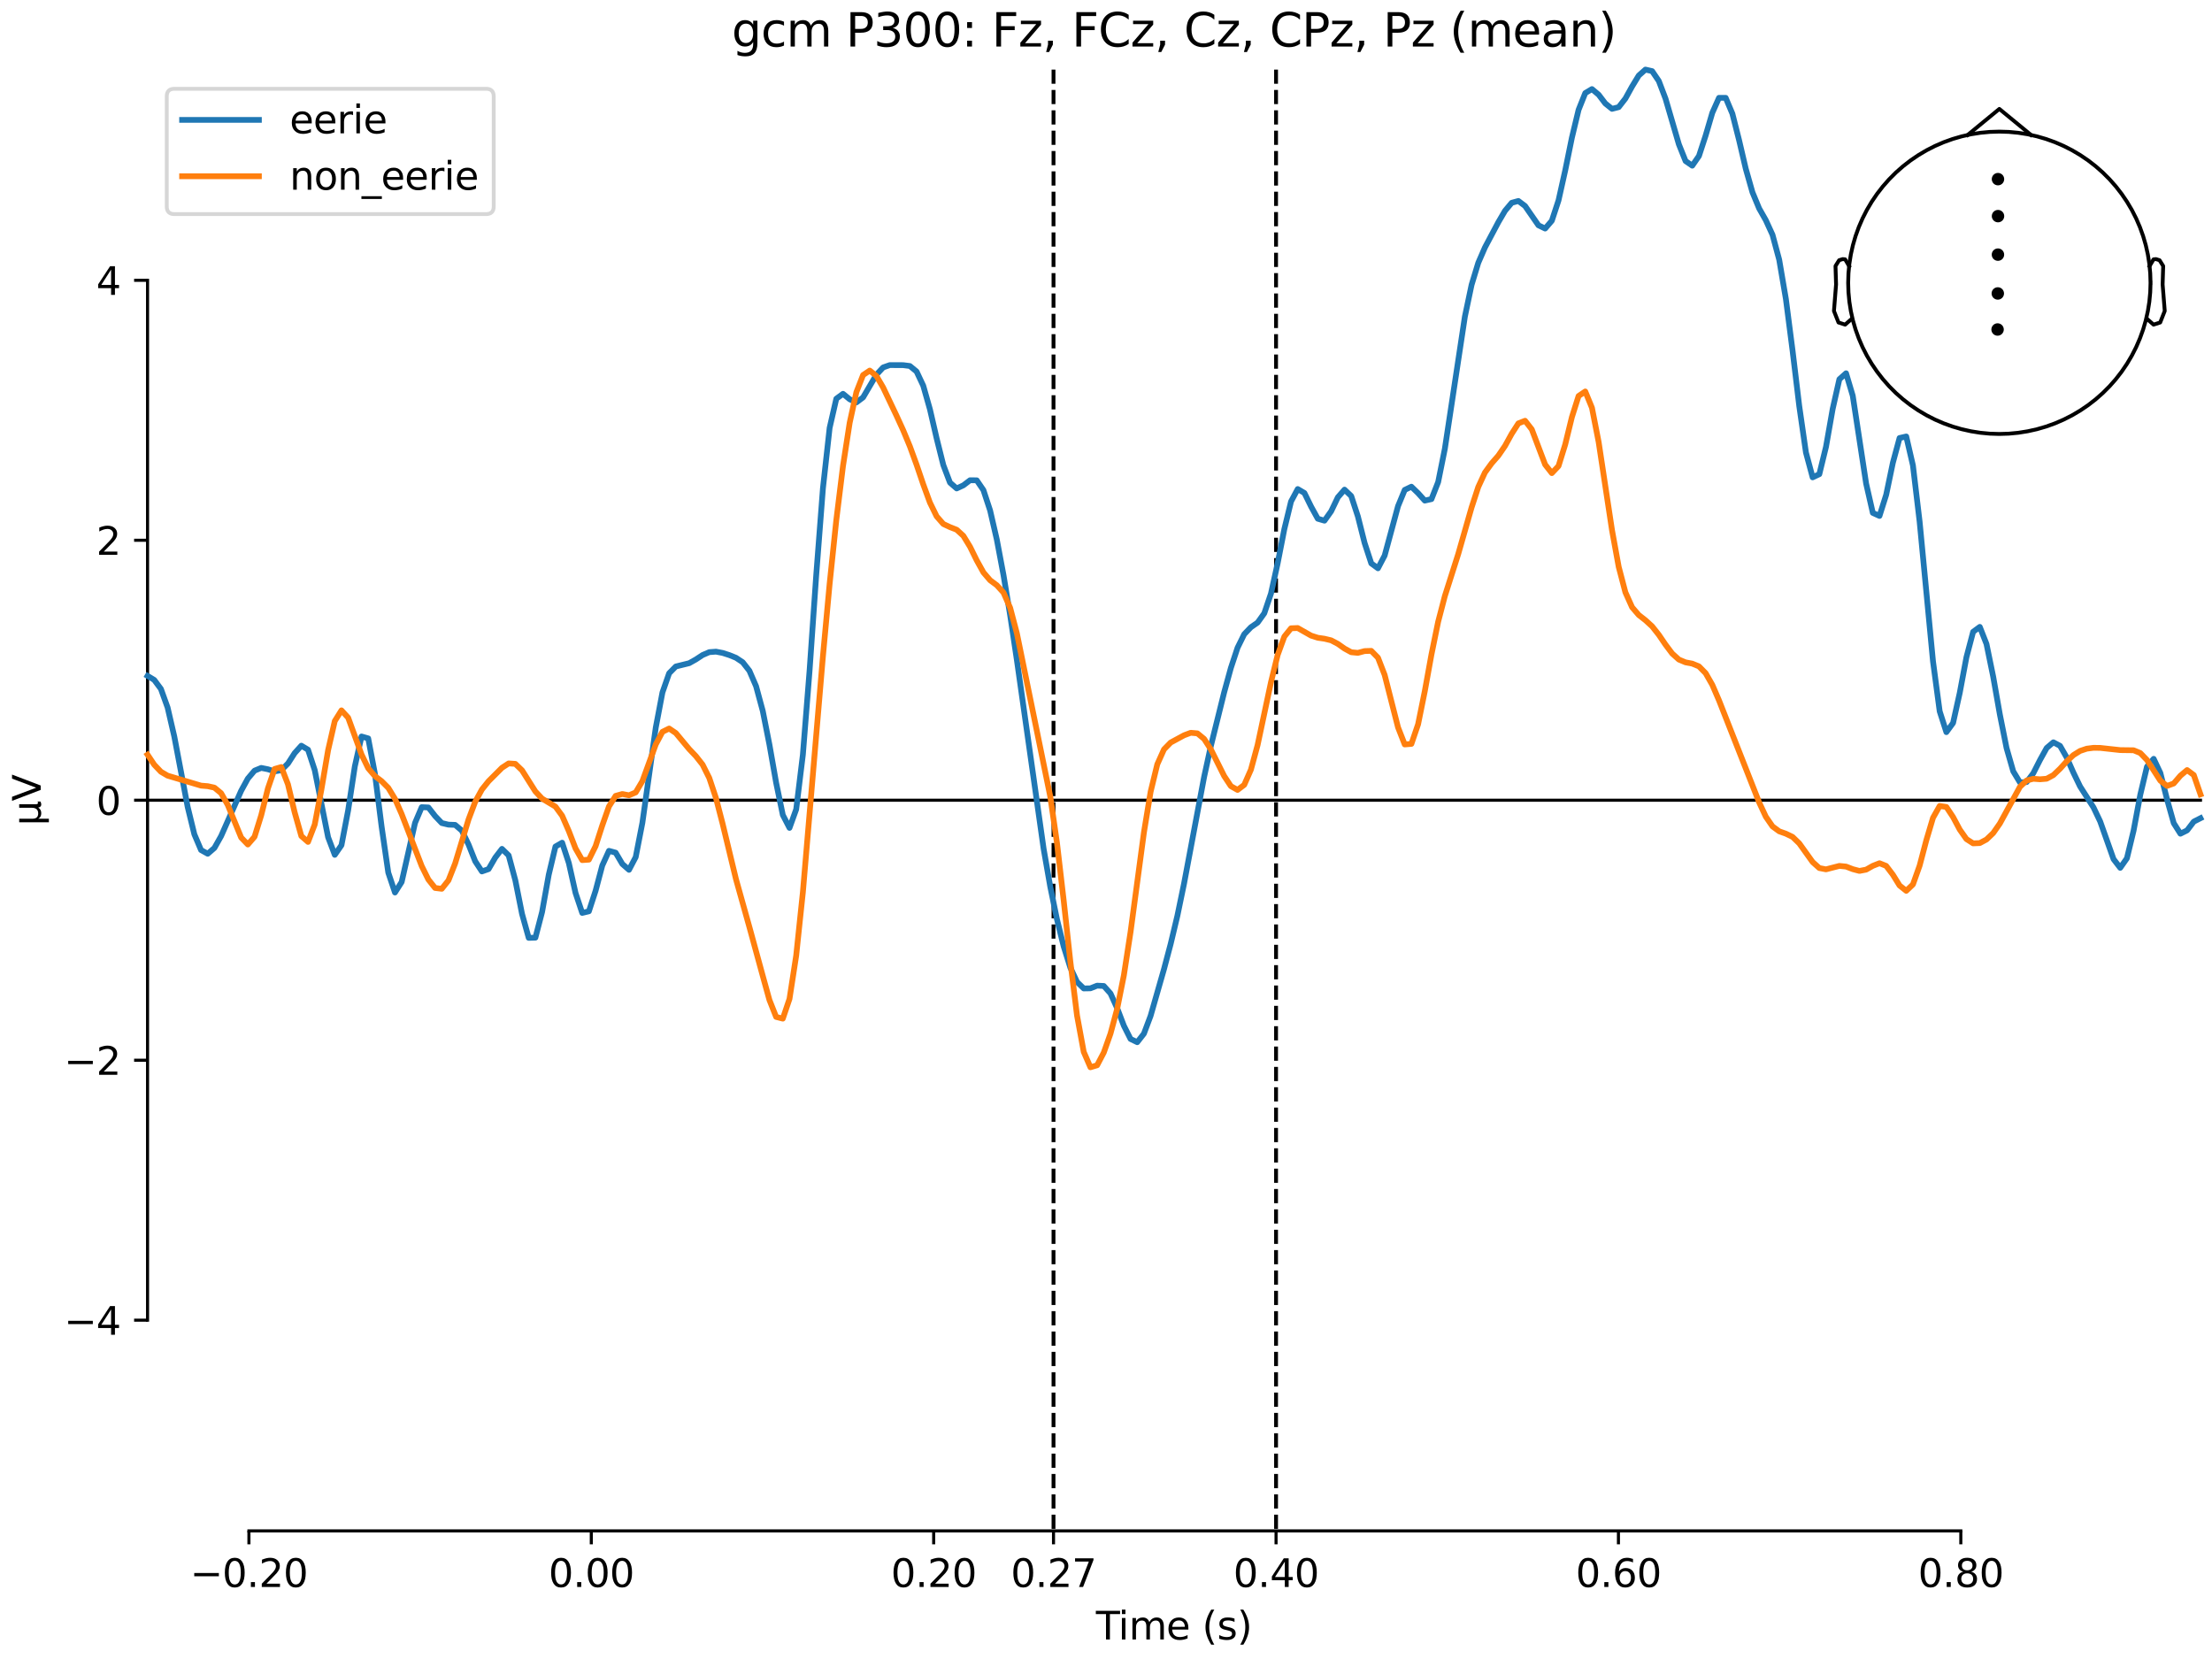 <?xml version="1.0" encoding="utf-8" standalone="no"?>
<!DOCTYPE svg PUBLIC "-//W3C//DTD SVG 1.1//EN"
  "http://www.w3.org/Graphics/SVG/1.1/DTD/svg11.dtd">
<svg xmlns:xlink="http://www.w3.org/1999/xlink" width="576pt" height="432pt" viewBox="0 0 576 432" xmlns="http://www.w3.org/2000/svg" version="1.1">
 <defs>
  <style type="text/css">*{stroke-linejoin: round; stroke-linecap: butt}</style>
 </defs>
 <g id="figure_1">
  <g id="patch_1">
   <path d="M 0 432 
L 576 432 
L 576 0 
L 0 0 
z
" style="fill: #ffffff"/>
  </g>
  <g id="axes_1">
   <g id="patch_2">
    <path d="M 38.421 398.644 
L 573 398.644 
L 573 18.118 
L 38.421 18.118 
L 38.421 398.644 
z
" style="fill: none; opacity: 0"/>
   </g>
   <g id="patch_3">
    <path d="M 38.421 343.775 
L 38.421 72.987 
" style="fill: none; stroke: #000000; stroke-width: 0.8; stroke-linejoin: miter; stroke-linecap: square"/>
   </g>
   <g id="LineCollection_1">
    <path d="M 274.332 18.118 
L 274.332 398.644 
" clip-path="url(#pa435f6363a)" style="fill: none; stroke-dasharray: 3.7,1.6; stroke-dashoffset: 0; stroke: #000000"/>
    <path d="M 332.282 18.118 
L 332.282 398.644 
" clip-path="url(#pa435f6363a)" style="fill: none; stroke-dasharray: 3.7,1.6; stroke-dashoffset: 0; stroke: #000000"/>
   </g>
   <g id="matplotlib.axis_1">
    <g id="xtick_1">
     <g id="line2d_1">
      <defs>
       <path id="m9acc88ffe8" d="M 0 0 
L 0 3.5 
" style="stroke: #000000; stroke-width: 0.8"/>
      </defs>
      <g>
       <use xlink:href="#m9acc88ffe8" x="64.819" y="398.644" style="stroke: #000000; stroke-width: 0.8"/>
      </g>
     </g>
     <g id="text_1">
      <!-- −0.20 -->
      <g transform="translate(49.496 413.242) scale(0.1 -0.1)">
       <defs>
        <path id="DejaVuSans-2212" d="M 678 2272 
L 4684 2272 
L 4684 1741 
L 678 1741 
L 678 2272 
z
" transform="scale(0.016)"/>
        <path id="DejaVuSans-30" d="M 2034 4250 
Q 1547 4250 1301 3770 
Q 1056 3291 1056 2328 
Q 1056 1369 1301 889 
Q 1547 409 2034 409 
Q 2525 409 2770 889 
Q 3016 1369 3016 2328 
Q 3016 3291 2770 3770 
Q 2525 4250 2034 4250 
z
M 2034 4750 
Q 2819 4750 3233 4129 
Q 3647 3509 3647 2328 
Q 3647 1150 3233 529 
Q 2819 -91 2034 -91 
Q 1250 -91 836 529 
Q 422 1150 422 2328 
Q 422 3509 836 4129 
Q 1250 4750 2034 4750 
z
" transform="scale(0.016)"/>
        <path id="DejaVuSans-2e" d="M 684 794 
L 1344 794 
L 1344 0 
L 684 0 
L 684 794 
z
" transform="scale(0.016)"/>
        <path id="DejaVuSans-32" d="M 1228 531 
L 3431 531 
L 3431 0 
L 469 0 
L 469 531 
Q 828 903 1448 1529 
Q 2069 2156 2228 2338 
Q 2531 2678 2651 2914 
Q 2772 3150 2772 3378 
Q 2772 3750 2511 3984 
Q 2250 4219 1831 4219 
Q 1534 4219 1204 4116 
Q 875 4013 500 3803 
L 500 4441 
Q 881 4594 1212 4672 
Q 1544 4750 1819 4750 
Q 2544 4750 2975 4387 
Q 3406 4025 3406 3419 
Q 3406 3131 3298 2873 
Q 3191 2616 2906 2266 
Q 2828 2175 2409 1742 
Q 1991 1309 1228 531 
z
" transform="scale(0.016)"/>
       </defs>
       <use xlink:href="#DejaVuSans-2212"/>
       <use xlink:href="#DejaVuSans-30" transform="translate(83.789 0)"/>
       <use xlink:href="#DejaVuSans-2e" transform="translate(147.412 0)"/>
       <use xlink:href="#DejaVuSans-32" transform="translate(179.199 0)"/>
       <use xlink:href="#DejaVuSans-30" transform="translate(242.822 0)"/>
      </g>
     </g>
    </g>
    <g id="xtick_2">
     <g id="line2d_2">
      <g>
       <use xlink:href="#m9acc88ffe8" x="153.973" y="398.644" style="stroke: #000000; stroke-width: 0.8"/>
      </g>
     </g>
     <g id="text_2">
      <!-- 0.00 -->
      <g transform="translate(142.84 413.242) scale(0.1 -0.1)">
       <use xlink:href="#DejaVuSans-30"/>
       <use xlink:href="#DejaVuSans-2e" transform="translate(63.623 0)"/>
       <use xlink:href="#DejaVuSans-30" transform="translate(95.41 0)"/>
       <use xlink:href="#DejaVuSans-30" transform="translate(159.033 0)"/>
      </g>
     </g>
    </g>
    <g id="xtick_3">
     <g id="line2d_3">
      <g>
       <use xlink:href="#m9acc88ffe8" x="243.128" y="398.644" style="stroke: #000000; stroke-width: 0.8"/>
      </g>
     </g>
     <g id="text_3">
      <!-- 0.20 -->
      <g transform="translate(231.995 413.242) scale(0.1 -0.1)">
       <use xlink:href="#DejaVuSans-30"/>
       <use xlink:href="#DejaVuSans-2e" transform="translate(63.623 0)"/>
       <use xlink:href="#DejaVuSans-32" transform="translate(95.41 0)"/>
       <use xlink:href="#DejaVuSans-30" transform="translate(159.033 0)"/>
      </g>
     </g>
    </g>
    <g id="xtick_4">
     <g id="line2d_4">
      <g>
       <use xlink:href="#m9acc88ffe8" x="274.332" y="398.644" style="stroke: #000000; stroke-width: 0.8"/>
      </g>
     </g>
     <g id="text_4">
      <!-- 0.27 -->
      <g transform="translate(263.199 413.242) scale(0.1 -0.1)">
       <defs>
        <path id="DejaVuSans-37" d="M 525 4666 
L 3525 4666 
L 3525 4397 
L 1831 0 
L 1172 0 
L 2766 4134 
L 525 4134 
L 525 4666 
z
" transform="scale(0.016)"/>
       </defs>
       <use xlink:href="#DejaVuSans-30"/>
       <use xlink:href="#DejaVuSans-2e" transform="translate(63.623 0)"/>
       <use xlink:href="#DejaVuSans-32" transform="translate(95.41 0)"/>
       <use xlink:href="#DejaVuSans-37" transform="translate(159.033 0)"/>
      </g>
     </g>
    </g>
    <g id="xtick_5">
     <g id="line2d_5">
      <g>
       <use xlink:href="#m9acc88ffe8" x="332.282" y="398.644" style="stroke: #000000; stroke-width: 0.8"/>
      </g>
     </g>
     <g id="text_5">
      <!-- 0.40 -->
      <g transform="translate(321.15 413.242) scale(0.1 -0.1)">
       <defs>
        <path id="DejaVuSans-34" d="M 2419 4116 
L 825 1625 
L 2419 1625 
L 2419 4116 
z
M 2253 4666 
L 3047 4666 
L 3047 1625 
L 3713 1625 
L 3713 1100 
L 3047 1100 
L 3047 0 
L 2419 0 
L 2419 1100 
L 313 1100 
L 313 1709 
L 2253 4666 
z
" transform="scale(0.016)"/>
       </defs>
       <use xlink:href="#DejaVuSans-30"/>
       <use xlink:href="#DejaVuSans-2e" transform="translate(63.623 0)"/>
       <use xlink:href="#DejaVuSans-34" transform="translate(95.41 0)"/>
       <use xlink:href="#DejaVuSans-30" transform="translate(159.033 0)"/>
      </g>
     </g>
    </g>
    <g id="xtick_6">
     <g id="line2d_6">
      <g>
       <use xlink:href="#m9acc88ffe8" x="421.437" y="398.644" style="stroke: #000000; stroke-width: 0.8"/>
      </g>
     </g>
     <g id="text_6">
      <!-- 0.60 -->
      <g transform="translate(410.304 413.242) scale(0.1 -0.1)">
       <defs>
        <path id="DejaVuSans-36" d="M 2113 2584 
Q 1688 2584 1439 2293 
Q 1191 2003 1191 1497 
Q 1191 994 1439 701 
Q 1688 409 2113 409 
Q 2538 409 2786 701 
Q 3034 994 3034 1497 
Q 3034 2003 2786 2293 
Q 2538 2584 2113 2584 
z
M 3366 4563 
L 3366 3988 
Q 3128 4100 2886 4159 
Q 2644 4219 2406 4219 
Q 1781 4219 1451 3797 
Q 1122 3375 1075 2522 
Q 1259 2794 1537 2939 
Q 1816 3084 2150 3084 
Q 2853 3084 3261 2657 
Q 3669 2231 3669 1497 
Q 3669 778 3244 343 
Q 2819 -91 2113 -91 
Q 1303 -91 875 529 
Q 447 1150 447 2328 
Q 447 3434 972 4092 
Q 1497 4750 2381 4750 
Q 2619 4750 2861 4703 
Q 3103 4656 3366 4563 
z
" transform="scale(0.016)"/>
       </defs>
       <use xlink:href="#DejaVuSans-30"/>
       <use xlink:href="#DejaVuSans-2e" transform="translate(63.623 0)"/>
       <use xlink:href="#DejaVuSans-36" transform="translate(95.41 0)"/>
       <use xlink:href="#DejaVuSans-30" transform="translate(159.033 0)"/>
      </g>
     </g>
    </g>
    <g id="xtick_7">
     <g id="line2d_7">
      <g>
       <use xlink:href="#m9acc88ffe8" x="510.592" y="398.644" style="stroke: #000000; stroke-width: 0.8"/>
      </g>
     </g>
     <g id="text_7">
      <!-- 0.80 -->
      <g transform="translate(499.459 413.242) scale(0.1 -0.1)">
       <defs>
        <path id="DejaVuSans-38" d="M 2034 2216 
Q 1584 2216 1326 1975 
Q 1069 1734 1069 1313 
Q 1069 891 1326 650 
Q 1584 409 2034 409 
Q 2484 409 2743 651 
Q 3003 894 3003 1313 
Q 3003 1734 2745 1975 
Q 2488 2216 2034 2216 
z
M 1403 2484 
Q 997 2584 770 2862 
Q 544 3141 544 3541 
Q 544 4100 942 4425 
Q 1341 4750 2034 4750 
Q 2731 4750 3128 4425 
Q 3525 4100 3525 3541 
Q 3525 3141 3298 2862 
Q 3072 2584 2669 2484 
Q 3125 2378 3379 2068 
Q 3634 1759 3634 1313 
Q 3634 634 3220 271 
Q 2806 -91 2034 -91 
Q 1263 -91 848 271 
Q 434 634 434 1313 
Q 434 1759 690 2068 
Q 947 2378 1403 2484 
z
M 1172 3481 
Q 1172 3119 1398 2916 
Q 1625 2713 2034 2713 
Q 2441 2713 2670 2916 
Q 2900 3119 2900 3481 
Q 2900 3844 2670 4047 
Q 2441 4250 2034 4250 
Q 1625 4250 1398 4047 
Q 1172 3844 1172 3481 
z
" transform="scale(0.016)"/>
       </defs>
       <use xlink:href="#DejaVuSans-30"/>
       <use xlink:href="#DejaVuSans-2e" transform="translate(63.623 0)"/>
       <use xlink:href="#DejaVuSans-38" transform="translate(95.41 0)"/>
       <use xlink:href="#DejaVuSans-30" transform="translate(159.033 0)"/>
      </g>
     </g>
    </g>
    <g id="text_8">
     <!-- Time (s) -->
     <g transform="translate(285.381 426.92) scale(0.1 -0.1)">
      <defs>
       <path id="DejaVuSans-54" d="M -19 4666 
L 3928 4666 
L 3928 4134 
L 2272 4134 
L 2272 0 
L 1638 0 
L 1638 4134 
L -19 4134 
L -19 4666 
z
" transform="scale(0.016)"/>
       <path id="DejaVuSans-69" d="M 603 3500 
L 1178 3500 
L 1178 0 
L 603 0 
L 603 3500 
z
M 603 4863 
L 1178 4863 
L 1178 4134 
L 603 4134 
L 603 4863 
z
" transform="scale(0.016)"/>
       <path id="DejaVuSans-6d" d="M 3328 2828 
Q 3544 3216 3844 3400 
Q 4144 3584 4550 3584 
Q 5097 3584 5394 3201 
Q 5691 2819 5691 2113 
L 5691 0 
L 5113 0 
L 5113 2094 
Q 5113 2597 4934 2840 
Q 4756 3084 4391 3084 
Q 3944 3084 3684 2787 
Q 3425 2491 3425 1978 
L 3425 0 
L 2847 0 
L 2847 2094 
Q 2847 2600 2669 2842 
Q 2491 3084 2119 3084 
Q 1678 3084 1418 2786 
Q 1159 2488 1159 1978 
L 1159 0 
L 581 0 
L 581 3500 
L 1159 3500 
L 1159 2956 
Q 1356 3278 1631 3431 
Q 1906 3584 2284 3584 
Q 2666 3584 2933 3390 
Q 3200 3197 3328 2828 
z
" transform="scale(0.016)"/>
       <path id="DejaVuSans-65" d="M 3597 1894 
L 3597 1613 
L 953 1613 
Q 991 1019 1311 708 
Q 1631 397 2203 397 
Q 2534 397 2845 478 
Q 3156 559 3463 722 
L 3463 178 
Q 3153 47 2828 -22 
Q 2503 -91 2169 -91 
Q 1331 -91 842 396 
Q 353 884 353 1716 
Q 353 2575 817 3079 
Q 1281 3584 2069 3584 
Q 2775 3584 3186 3129 
Q 3597 2675 3597 1894 
z
M 3022 2063 
Q 3016 2534 2758 2815 
Q 2500 3097 2075 3097 
Q 1594 3097 1305 2825 
Q 1016 2553 972 2059 
L 3022 2063 
z
" transform="scale(0.016)"/>
       <path id="DejaVuSans-20" transform="scale(0.016)"/>
       <path id="DejaVuSans-28" d="M 1984 4856 
Q 1566 4138 1362 3434 
Q 1159 2731 1159 2009 
Q 1159 1288 1364 580 
Q 1569 -128 1984 -844 
L 1484 -844 
Q 1016 -109 783 600 
Q 550 1309 550 2009 
Q 550 2706 781 3412 
Q 1013 4119 1484 4856 
L 1984 4856 
z
" transform="scale(0.016)"/>
       <path id="DejaVuSans-73" d="M 2834 3397 
L 2834 2853 
Q 2591 2978 2328 3040 
Q 2066 3103 1784 3103 
Q 1356 3103 1142 2972 
Q 928 2841 928 2578 
Q 928 2378 1081 2264 
Q 1234 2150 1697 2047 
L 1894 2003 
Q 2506 1872 2764 1633 
Q 3022 1394 3022 966 
Q 3022 478 2636 193 
Q 2250 -91 1575 -91 
Q 1294 -91 989 -36 
Q 684 19 347 128 
L 347 722 
Q 666 556 975 473 
Q 1284 391 1588 391 
Q 1994 391 2212 530 
Q 2431 669 2431 922 
Q 2431 1156 2273 1281 
Q 2116 1406 1581 1522 
L 1381 1569 
Q 847 1681 609 1914 
Q 372 2147 372 2553 
Q 372 3047 722 3315 
Q 1072 3584 1716 3584 
Q 2034 3584 2315 3537 
Q 2597 3491 2834 3397 
z
" transform="scale(0.016)"/>
       <path id="DejaVuSans-29" d="M 513 4856 
L 1013 4856 
Q 1481 4119 1714 3412 
Q 1947 2706 1947 2009 
Q 1947 1309 1714 600 
Q 1481 -109 1013 -844 
L 513 -844 
Q 928 -128 1133 580 
Q 1338 1288 1338 2009 
Q 1338 2731 1133 3434 
Q 928 4138 513 4856 
z
" transform="scale(0.016)"/>
      </defs>
      <use xlink:href="#DejaVuSans-54"/>
      <use xlink:href="#DejaVuSans-69" transform="translate(57.959 0)"/>
      <use xlink:href="#DejaVuSans-6d" transform="translate(85.742 0)"/>
      <use xlink:href="#DejaVuSans-65" transform="translate(183.154 0)"/>
      <use xlink:href="#DejaVuSans-20" transform="translate(244.678 0)"/>
      <use xlink:href="#DejaVuSans-28" transform="translate(276.465 0)"/>
      <use xlink:href="#DejaVuSans-73" transform="translate(315.479 0)"/>
      <use xlink:href="#DejaVuSans-29" transform="translate(367.578 0)"/>
     </g>
    </g>
   </g>
   <g id="matplotlib.axis_2">
    <g id="ytick_1">
     <g id="line2d_8">
      <defs>
       <path id="md88b184107" d="M 0 0 
L -3.5 0 
" style="stroke: #000000; stroke-width: 0.8"/>
      </defs>
      <g>
       <use xlink:href="#md88b184107" x="38.421" y="343.775" style="stroke: #000000; stroke-width: 0.8"/>
      </g>
     </g>
     <g id="text_9">
      <!-- −4 -->
      <g transform="translate(16.678 347.574) scale(0.1 -0.1)">
       <use xlink:href="#DejaVuSans-2212"/>
       <use xlink:href="#DejaVuSans-34" transform="translate(83.789 0)"/>
      </g>
     </g>
    </g>
    <g id="ytick_2">
     <g id="line2d_9">
      <g>
       <use xlink:href="#md88b184107" x="38.421" y="276.078" style="stroke: #000000; stroke-width: 0.8"/>
      </g>
     </g>
     <g id="text_10">
      <!-- −2 -->
      <g transform="translate(16.678 279.877) scale(0.1 -0.1)">
       <use xlink:href="#DejaVuSans-2212"/>
       <use xlink:href="#DejaVuSans-32" transform="translate(83.789 0)"/>
      </g>
     </g>
    </g>
    <g id="ytick_3">
     <g id="line2d_10">
      <g>
       <use xlink:href="#md88b184107" x="38.421" y="208.381" style="stroke: #000000; stroke-width: 0.8"/>
      </g>
     </g>
     <g id="text_11">
      <!-- 0 -->
      <g transform="translate(25.058 212.18) scale(0.1 -0.1)">
       <use xlink:href="#DejaVuSans-30"/>
      </g>
     </g>
    </g>
    <g id="ytick_4">
     <g id="line2d_11">
      <g>
       <use xlink:href="#md88b184107" x="38.421" y="140.684" style="stroke: #000000; stroke-width: 0.8"/>
      </g>
     </g>
     <g id="text_12">
      <!-- 2 -->
      <g transform="translate(25.058 144.483) scale(0.1 -0.1)">
       <use xlink:href="#DejaVuSans-32"/>
      </g>
     </g>
    </g>
    <g id="ytick_5">
     <g id="line2d_12">
      <g>
       <use xlink:href="#md88b184107" x="38.421" y="72.987" style="stroke: #000000; stroke-width: 0.8"/>
      </g>
     </g>
     <g id="text_13">
      <!-- 4 -->
      <g transform="translate(25.058 76.787) scale(0.1 -0.1)">
       <use xlink:href="#DejaVuSans-34"/>
      </g>
     </g>
    </g>
    <g id="text_14">
     <!-- µV -->
     <g transform="translate(10.599 214.982) rotate(-90) scale(0.1 -0.1)">
      <defs>
       <path id="DejaVuSans-b5" d="M 544 -1331 
L 544 3500 
L 1119 3500 
L 1119 1325 
Q 1119 872 1334 640 
Q 1550 409 1972 409 
Q 2434 409 2667 671 
Q 2900 934 2900 1459 
L 2900 3500 
L 3475 3500 
L 3475 806 
Q 3475 619 3529 530 
Q 3584 441 3700 441 
Q 3728 441 3778 458 
Q 3828 475 3916 513 
L 3916 50 
Q 3788 -22 3673 -56 
Q 3559 -91 3450 -91 
Q 3234 -91 3106 31 
Q 2978 153 2931 403 
Q 2775 156 2548 32 
Q 2322 -91 2016 -91 
Q 1697 -91 1473 31 
Q 1250 153 1119 397 
L 1119 -1331 
L 544 -1331 
z
" transform="scale(0.016)"/>
       <path id="DejaVuSans-56" d="M 1831 0 
L 50 4666 
L 709 4666 
L 2188 738 
L 3669 4666 
L 4325 4666 
L 2547 0 
L 1831 0 
z
" transform="scale(0.016)"/>
      </defs>
      <use xlink:href="#DejaVuSans-b5"/>
      <use xlink:href="#DejaVuSans-56" transform="translate(63.623 0)"/>
     </g>
    </g>
   </g>
   <g id="patch_4">
    <path d="M 64.819 398.644 
L 510.592 398.644 
" style="fill: none; stroke: #000000; stroke-width: 0.8; stroke-linejoin: miter; stroke-linecap: square"/>
   </g>
   <g id="patch_5">
    <path d="M 38.421 208.381 
L 573 208.381 
" style="fill: none; stroke: #000000; stroke-width: 0.8; stroke-linejoin: miter; stroke-linecap: square"/>
   </g>
   <g id="text_15">
    <!-- gcm P300: Fz, FCz, Cz, CPz, Pz (mean) -->
    <g transform="translate(190.541 12.118) scale(0.12 -0.12)">
     <defs>
      <path id="DejaVuSans-67" d="M 2906 1791 
Q 2906 2416 2648 2759 
Q 2391 3103 1925 3103 
Q 1463 3103 1205 2759 
Q 947 2416 947 1791 
Q 947 1169 1205 825 
Q 1463 481 1925 481 
Q 2391 481 2648 825 
Q 2906 1169 2906 1791 
z
M 3481 434 
Q 3481 -459 3084 -895 
Q 2688 -1331 1869 -1331 
Q 1566 -1331 1297 -1286 
Q 1028 -1241 775 -1147 
L 775 -588 
Q 1028 -725 1275 -790 
Q 1522 -856 1778 -856 
Q 2344 -856 2625 -561 
Q 2906 -266 2906 331 
L 2906 616 
Q 2728 306 2450 153 
Q 2172 0 1784 0 
Q 1141 0 747 490 
Q 353 981 353 1791 
Q 353 2603 747 3093 
Q 1141 3584 1784 3584 
Q 2172 3584 2450 3431 
Q 2728 3278 2906 2969 
L 2906 3500 
L 3481 3500 
L 3481 434 
z
" transform="scale(0.016)"/>
      <path id="DejaVuSans-63" d="M 3122 3366 
L 3122 2828 
Q 2878 2963 2633 3030 
Q 2388 3097 2138 3097 
Q 1578 3097 1268 2742 
Q 959 2388 959 1747 
Q 959 1106 1268 751 
Q 1578 397 2138 397 
Q 2388 397 2633 464 
Q 2878 531 3122 666 
L 3122 134 
Q 2881 22 2623 -34 
Q 2366 -91 2075 -91 
Q 1284 -91 818 406 
Q 353 903 353 1747 
Q 353 2603 823 3093 
Q 1294 3584 2113 3584 
Q 2378 3584 2631 3529 
Q 2884 3475 3122 3366 
z
" transform="scale(0.016)"/>
      <path id="DejaVuSans-50" d="M 1259 4147 
L 1259 2394 
L 2053 2394 
Q 2494 2394 2734 2622 
Q 2975 2850 2975 3272 
Q 2975 3691 2734 3919 
Q 2494 4147 2053 4147 
L 1259 4147 
z
M 628 4666 
L 2053 4666 
Q 2838 4666 3239 4311 
Q 3641 3956 3641 3272 
Q 3641 2581 3239 2228 
Q 2838 1875 2053 1875 
L 1259 1875 
L 1259 0 
L 628 0 
L 628 4666 
z
" transform="scale(0.016)"/>
      <path id="DejaVuSans-33" d="M 2597 2516 
Q 3050 2419 3304 2112 
Q 3559 1806 3559 1356 
Q 3559 666 3084 287 
Q 2609 -91 1734 -91 
Q 1441 -91 1130 -33 
Q 819 25 488 141 
L 488 750 
Q 750 597 1062 519 
Q 1375 441 1716 441 
Q 2309 441 2620 675 
Q 2931 909 2931 1356 
Q 2931 1769 2642 2001 
Q 2353 2234 1838 2234 
L 1294 2234 
L 1294 2753 
L 1863 2753 
Q 2328 2753 2575 2939 
Q 2822 3125 2822 3475 
Q 2822 3834 2567 4026 
Q 2313 4219 1838 4219 
Q 1578 4219 1281 4162 
Q 984 4106 628 3988 
L 628 4550 
Q 988 4650 1302 4700 
Q 1616 4750 1894 4750 
Q 2613 4750 3031 4423 
Q 3450 4097 3450 3541 
Q 3450 3153 3228 2886 
Q 3006 2619 2597 2516 
z
" transform="scale(0.016)"/>
      <path id="DejaVuSans-3a" d="M 750 794 
L 1409 794 
L 1409 0 
L 750 0 
L 750 794 
z
M 750 3309 
L 1409 3309 
L 1409 2516 
L 750 2516 
L 750 3309 
z
" transform="scale(0.016)"/>
      <path id="DejaVuSans-46" d="M 628 4666 
L 3309 4666 
L 3309 4134 
L 1259 4134 
L 1259 2759 
L 3109 2759 
L 3109 2228 
L 1259 2228 
L 1259 0 
L 628 0 
L 628 4666 
z
" transform="scale(0.016)"/>
      <path id="DejaVuSans-7a" d="M 353 3500 
L 3084 3500 
L 3084 2975 
L 922 459 
L 3084 459 
L 3084 0 
L 275 0 
L 275 525 
L 2438 3041 
L 353 3041 
L 353 3500 
z
" transform="scale(0.016)"/>
      <path id="DejaVuSans-2c" d="M 750 794 
L 1409 794 
L 1409 256 
L 897 -744 
L 494 -744 
L 750 256 
L 750 794 
z
" transform="scale(0.016)"/>
      <path id="DejaVuSans-43" d="M 4122 4306 
L 4122 3641 
Q 3803 3938 3442 4084 
Q 3081 4231 2675 4231 
Q 1875 4231 1450 3742 
Q 1025 3253 1025 2328 
Q 1025 1406 1450 917 
Q 1875 428 2675 428 
Q 3081 428 3442 575 
Q 3803 722 4122 1019 
L 4122 359 
Q 3791 134 3420 21 
Q 3050 -91 2638 -91 
Q 1578 -91 968 557 
Q 359 1206 359 2328 
Q 359 3453 968 4101 
Q 1578 4750 2638 4750 
Q 3056 4750 3426 4639 
Q 3797 4528 4122 4306 
z
" transform="scale(0.016)"/>
      <path id="DejaVuSans-61" d="M 2194 1759 
Q 1497 1759 1228 1600 
Q 959 1441 959 1056 
Q 959 750 1161 570 
Q 1363 391 1709 391 
Q 2188 391 2477 730 
Q 2766 1069 2766 1631 
L 2766 1759 
L 2194 1759 
z
M 3341 1997 
L 3341 0 
L 2766 0 
L 2766 531 
Q 2569 213 2275 61 
Q 1981 -91 1556 -91 
Q 1019 -91 701 211 
Q 384 513 384 1019 
Q 384 1609 779 1909 
Q 1175 2209 1959 2209 
L 2766 2209 
L 2766 2266 
Q 2766 2663 2505 2880 
Q 2244 3097 1772 3097 
Q 1472 3097 1187 3025 
Q 903 2953 641 2809 
L 641 3341 
Q 956 3463 1253 3523 
Q 1550 3584 1831 3584 
Q 2591 3584 2966 3190 
Q 3341 2797 3341 1997 
z
" transform="scale(0.016)"/>
      <path id="DejaVuSans-6e" d="M 3513 2113 
L 3513 0 
L 2938 0 
L 2938 2094 
Q 2938 2591 2744 2837 
Q 2550 3084 2163 3084 
Q 1697 3084 1428 2787 
Q 1159 2491 1159 1978 
L 1159 0 
L 581 0 
L 581 3500 
L 1159 3500 
L 1159 2956 
Q 1366 3272 1645 3428 
Q 1925 3584 2291 3584 
Q 2894 3584 3203 3211 
Q 3513 2838 3513 2113 
z
" transform="scale(0.016)"/>
     </defs>
     <use xlink:href="#DejaVuSans-67"/>
     <use xlink:href="#DejaVuSans-63" transform="translate(63.477 0)"/>
     <use xlink:href="#DejaVuSans-6d" transform="translate(118.457 0)"/>
     <use xlink:href="#DejaVuSans-20" transform="translate(215.869 0)"/>
     <use xlink:href="#DejaVuSans-50" transform="translate(247.656 0)"/>
     <use xlink:href="#DejaVuSans-33" transform="translate(307.959 0)"/>
     <use xlink:href="#DejaVuSans-30" transform="translate(371.582 0)"/>
     <use xlink:href="#DejaVuSans-30" transform="translate(435.205 0)"/>
     <use xlink:href="#DejaVuSans-3a" transform="translate(498.828 0)"/>
     <use xlink:href="#DejaVuSans-20" transform="translate(532.52 0)"/>
     <use xlink:href="#DejaVuSans-46" transform="translate(564.307 0)"/>
     <use xlink:href="#DejaVuSans-7a" transform="translate(621.826 0)"/>
     <use xlink:href="#DejaVuSans-2c" transform="translate(674.316 0)"/>
     <use xlink:href="#DejaVuSans-20" transform="translate(706.104 0)"/>
     <use xlink:href="#DejaVuSans-46" transform="translate(737.891 0)"/>
     <use xlink:href="#DejaVuSans-43" transform="translate(795.41 0)"/>
     <use xlink:href="#DejaVuSans-7a" transform="translate(865.234 0)"/>
     <use xlink:href="#DejaVuSans-2c" transform="translate(917.725 0)"/>
     <use xlink:href="#DejaVuSans-20" transform="translate(949.512 0)"/>
     <use xlink:href="#DejaVuSans-43" transform="translate(981.299 0)"/>
     <use xlink:href="#DejaVuSans-7a" transform="translate(1051.123 0)"/>
     <use xlink:href="#DejaVuSans-2c" transform="translate(1103.613 0)"/>
     <use xlink:href="#DejaVuSans-20" transform="translate(1135.4 0)"/>
     <use xlink:href="#DejaVuSans-43" transform="translate(1167.188 0)"/>
     <use xlink:href="#DejaVuSans-50" transform="translate(1237.012 0)"/>
     <use xlink:href="#DejaVuSans-7a" transform="translate(1297.314 0)"/>
     <use xlink:href="#DejaVuSans-2c" transform="translate(1349.805 0)"/>
     <use xlink:href="#DejaVuSans-20" transform="translate(1381.592 0)"/>
     <use xlink:href="#DejaVuSans-50" transform="translate(1413.379 0)"/>
     <use xlink:href="#DejaVuSans-7a" transform="translate(1473.682 0)"/>
     <use xlink:href="#DejaVuSans-20" transform="translate(1526.172 0)"/>
     <use xlink:href="#DejaVuSans-28" transform="translate(1557.959 0)"/>
     <use xlink:href="#DejaVuSans-6d" transform="translate(1596.973 0)"/>
     <use xlink:href="#DejaVuSans-65" transform="translate(1694.385 0)"/>
     <use xlink:href="#DejaVuSans-61" transform="translate(1755.908 0)"/>
     <use xlink:href="#DejaVuSans-6e" transform="translate(1817.188 0)"/>
     <use xlink:href="#DejaVuSans-29" transform="translate(1880.566 0)"/>
    </g>
   </g>
   <g id="legend_1">
    <g id="patch_6">
     <path d="M 45.421 55.753 
L 126.563 55.753 
Q 128.563 55.753 128.563 53.753 
L 128.563 25.118 
Q 128.563 23.118 126.563 23.118 
L 45.421 23.118 
Q 43.421 23.118 43.421 25.118 
L 43.421 53.753 
Q 43.421 55.753 45.421 55.753 
z
" style="fill: #ffffff; opacity: 0.8; stroke: #cccccc; stroke-linejoin: miter"/>
    </g>
    <g id="line2d_13">
     <path d="M 47.421 31.217 
L 57.421 31.217 
L 67.421 31.217 
" style="fill: none; stroke: #1f77b4; stroke-width: 1.5; stroke-linecap: square"/>
    </g>
    <g id="text_16">
     <!-- eerie -->
     <g transform="translate(75.421 34.717) scale(0.1 -0.1)">
      <defs>
       <path id="DejaVuSans-72" d="M 2631 2963 
Q 2534 3019 2420 3045 
Q 2306 3072 2169 3072 
Q 1681 3072 1420 2755 
Q 1159 2438 1159 1844 
L 1159 0 
L 581 0 
L 581 3500 
L 1159 3500 
L 1159 2956 
Q 1341 3275 1631 3429 
Q 1922 3584 2338 3584 
Q 2397 3584 2469 3576 
Q 2541 3569 2628 3553 
L 2631 2963 
z
" transform="scale(0.016)"/>
      </defs>
      <use xlink:href="#DejaVuSans-65"/>
      <use xlink:href="#DejaVuSans-65" transform="translate(61.523 0)"/>
      <use xlink:href="#DejaVuSans-72" transform="translate(123.047 0)"/>
      <use xlink:href="#DejaVuSans-69" transform="translate(164.16 0)"/>
      <use xlink:href="#DejaVuSans-65" transform="translate(191.943 0)"/>
     </g>
    </g>
    <g id="line2d_14">
     <path d="M 47.421 45.895 
L 57.421 45.895 
L 67.421 45.895 
" style="fill: none; stroke: #ff7f0e; stroke-width: 1.5; stroke-linecap: square"/>
    </g>
    <g id="text_17">
     <!-- non_eerie -->
     <g transform="translate(75.421 49.395) scale(0.1 -0.1)">
      <defs>
       <path id="DejaVuSans-6f" d="M 1959 3097 
Q 1497 3097 1228 2736 
Q 959 2375 959 1747 
Q 959 1119 1226 758 
Q 1494 397 1959 397 
Q 2419 397 2687 759 
Q 2956 1122 2956 1747 
Q 2956 2369 2687 2733 
Q 2419 3097 1959 3097 
z
M 1959 3584 
Q 2709 3584 3137 3096 
Q 3566 2609 3566 1747 
Q 3566 888 3137 398 
Q 2709 -91 1959 -91 
Q 1206 -91 779 398 
Q 353 888 353 1747 
Q 353 2609 779 3096 
Q 1206 3584 1959 3584 
z
" transform="scale(0.016)"/>
       <path id="DejaVuSans-5f" d="M 3263 -1063 
L 3263 -1509 
L -63 -1509 
L -63 -1063 
L 3263 -1063 
z
" transform="scale(0.016)"/>
      </defs>
      <use xlink:href="#DejaVuSans-6e"/>
      <use xlink:href="#DejaVuSans-6f" transform="translate(63.379 0)"/>
      <use xlink:href="#DejaVuSans-6e" transform="translate(124.561 0)"/>
      <use xlink:href="#DejaVuSans-5f" transform="translate(187.939 0)"/>
      <use xlink:href="#DejaVuSans-65" transform="translate(237.939 0)"/>
      <use xlink:href="#DejaVuSans-65" transform="translate(299.463 0)"/>
      <use xlink:href="#DejaVuSans-72" transform="translate(360.986 0)"/>
      <use xlink:href="#DejaVuSans-69" transform="translate(402.1 0)"/>
      <use xlink:href="#DejaVuSans-65" transform="translate(429.883 0)"/>
     </g>
    </g>
   </g>
   <g id="line2d_15">
    <path d="M 38.421 176.001 
L 40.162 177.05 
L 41.903 179.397 
L 43.644 184.239 
L 45.386 191.783 
L 48.868 210.121 
L 50.61 217.252 
L 52.351 221.352 
L 54.092 222.317 
L 55.834 220.806 
L 57.575 217.714 
L 62.799 205.913 
L 64.54 202.735 
L 66.281 200.676 
L 68.023 199.963 
L 69.764 200.312 
L 71.505 200.862 
L 73.247 200.567 
L 74.988 198.809 
L 76.729 196.104 
L 78.47 194.175 
L 80.212 195.218 
L 81.953 200.532 
L 85.436 218.007 
L 87.177 222.599 
L 88.918 220.086 
L 90.66 210.988 
L 92.401 199.543 
L 94.142 191.779 
L 95.883 192.277 
L 97.625 201.458 
L 99.366 215.218 
L 101.107 227.224 
L 102.849 232.411 
L 104.59 229.67 
L 108.073 214.29 
L 109.814 210.185 
L 111.555 210.26 
L 113.296 212.489 
L 115.038 214.319 
L 116.779 214.734 
L 118.52 214.798 
L 120.262 216.289 
L 122.003 219.898 
L 123.744 224.27 
L 125.486 226.92 
L 127.227 226.307 
L 128.968 223.306 
L 130.709 221.044 
L 132.451 222.74 
L 134.192 229.236 
L 135.933 237.967 
L 137.675 244.218 
L 139.416 244.167 
L 141.157 237.478 
L 142.899 227.754 
L 144.64 220.437 
L 146.381 219.434 
L 148.122 224.731 
L 149.864 232.515 
L 151.605 237.721 
L 153.346 237.304 
L 155.088 231.962 
L 156.829 225.386 
L 158.57 221.557 
L 160.312 222.031 
L 162.053 224.98 
L 163.794 226.499 
L 165.535 223.188 
L 167.277 214.242 
L 170.759 189.468 
L 172.501 180.304 
L 174.242 175.317 
L 175.983 173.55 
L 179.466 172.692 
L 181.207 171.715 
L 182.948 170.57 
L 184.69 169.819 
L 186.431 169.69 
L 188.172 170.022 
L 189.914 170.58 
L 191.655 171.286 
L 193.396 172.441 
L 195.138 174.659 
L 196.879 178.682 
L 198.62 185.119 
L 200.361 193.902 
L 202.103 203.811 
L 203.844 212.217 
L 205.585 215.58 
L 207.327 210.753 
L 209.068 196.506 
L 210.809 174.633 
L 212.551 149.655 
L 214.292 127.143 
L 216.033 111.424 
L 217.774 103.828 
L 219.516 102.544 
L 221.257 103.967 
L 222.998 104.788 
L 224.74 103.488 
L 228.222 97.559 
L 229.964 95.679 
L 231.705 95.069 
L 235.187 95.084 
L 236.929 95.306 
L 238.67 96.736 
L 240.411 100.431 
L 242.153 106.581 
L 243.894 114.126 
L 245.635 121.093 
L 247.377 125.677 
L 249.118 127.188 
L 250.859 126.378 
L 252.6 125.053 
L 254.342 125.072 
L 256.083 127.625 
L 257.824 132.923 
L 259.566 140.49 
L 261.307 149.734 
L 263.048 160.238 
L 264.79 171.851 
L 271.755 221.01 
L 273.496 230.95 
L 275.237 239.405 
L 276.979 246.445 
L 278.72 251.984 
L 280.461 255.703 
L 282.203 257.389 
L 283.944 257.358 
L 285.685 256.66 
L 287.427 256.745 
L 289.168 258.691 
L 290.909 262.531 
L 292.65 267.09 
L 294.392 270.545 
L 296.133 271.388 
L 297.874 269.163 
L 299.616 264.519 
L 303.098 252.367 
L 304.84 245.794 
L 306.581 238.496 
L 308.322 230.094 
L 313.546 202.326 
L 315.287 194.334 
L 318.77 180.28 
L 320.511 173.952 
L 322.253 168.675 
L 323.994 165.148 
L 325.735 163.329 
L 327.476 162.126 
L 329.218 159.698 
L 330.959 154.55 
L 332.7 146.667 
L 334.442 137.763 
L 336.183 130.592 
L 337.924 127.346 
L 339.666 128.37 
L 341.407 131.914 
L 343.148 135.071 
L 344.889 135.582 
L 346.631 133.127 
L 348.372 129.499 
L 350.113 127.499 
L 351.855 129.157 
L 353.596 134.49 
L 355.337 141.383 
L 357.079 146.704 
L 358.82 147.981 
L 360.561 144.665 
L 364.044 131.795 
L 365.785 127.574 
L 367.526 126.733 
L 369.268 128.416 
L 371.009 130.354 
L 372.75 129.967 
L 374.492 125.529 
L 376.233 116.874 
L 381.457 82.42 
L 383.198 74.164 
L 384.939 68.436 
L 386.681 64.425 
L 390.163 57.865 
L 391.905 54.89 
L 393.646 52.808 
L 395.387 52.33 
L 397.128 53.642 
L 400.611 58.669 
L 402.352 59.511 
L 404.094 57.481 
L 405.835 52.184 
L 407.576 44.398 
L 409.318 35.849 
L 411.059 28.594 
L 412.8 24.233 
L 414.541 23.194 
L 416.283 24.66 
L 418.024 26.946 
L 419.765 28.344 
L 421.507 27.899 
L 423.248 25.661 
L 424.989 22.52 
L 426.731 19.663 
L 428.472 18.118 
L 430.213 18.521 
L 431.954 21.094 
L 433.696 25.679 
L 437.178 37.588 
L 438.92 41.938 
L 440.661 43.141 
L 442.402 40.622 
L 444.144 35.293 
L 445.885 29.368 
L 447.626 25.472 
L 449.367 25.474 
L 451.109 29.601 
L 452.85 36.487 
L 454.591 43.934 
L 456.333 50.068 
L 458.074 54.269 
L 459.815 57.341 
L 461.557 61.143 
L 463.298 67.618 
L 465.039 77.835 
L 466.78 91.295 
L 468.522 105.739 
L 470.263 117.827 
L 472.004 124.301 
L 473.746 123.482 
L 475.487 116.35 
L 477.228 106.473 
L 478.97 98.75 
L 480.711 97.198 
L 482.452 103.053 
L 485.935 125.918 
L 487.676 133.555 
L 489.417 134.349 
L 491.159 128.838 
L 492.9 120.487 
L 494.641 114.057 
L 496.383 113.657 
L 498.124 121.193 
L 499.865 135.818 
L 503.348 172.209 
L 505.089 185.22 
L 506.83 190.648 
L 508.572 188.27 
L 510.313 180.429 
L 512.054 171.146 
L 513.796 164.522 
L 515.537 163.242 
L 517.278 167.687 
L 519.019 176.183 
L 520.761 186.056 
L 522.502 194.79 
L 524.243 200.851 
L 525.985 203.732 
L 527.726 203.652 
L 529.467 201.348 
L 531.209 197.91 
L 532.95 194.769 
L 534.691 193.292 
L 536.432 194.217 
L 538.174 197.26 
L 539.915 201.203 
L 541.656 204.801 
L 545.139 210.244 
L 546.88 213.898 
L 550.363 223.717 
L 552.104 225.984 
L 553.845 223.497 
L 555.587 216.264 
L 557.328 206.933 
L 559.069 199.628 
L 560.811 197.593 
L 562.552 201.274 
L 564.293 208.144 
L 566.035 214.344 
L 567.776 217.094 
L 569.517 216.227 
L 571.258 213.945 
L 573 213.06 
L 573 213.06 
" style="fill: none; stroke: #1f77b4; stroke-width: 1.5; stroke-linecap: square"/>
   </g>
   <g id="line2d_16">
    <path d="M 38.421 196.522 
L 40.162 199.128 
L 41.903 200.959 
L 43.644 201.979 
L 52.351 204.575 
L 54.092 204.717 
L 55.834 205.099 
L 57.575 206.542 
L 59.316 209.617 
L 62.799 218.102 
L 64.54 219.906 
L 66.281 217.892 
L 68.023 212.287 
L 69.764 205.301 
L 71.505 200.237 
L 73.247 199.737 
L 74.988 204.241 
L 76.729 211.53 
L 78.47 217.709 
L 80.212 219.234 
L 81.953 214.705 
L 83.694 205.577 
L 85.436 195.356 
L 87.177 187.756 
L 88.918 184.977 
L 90.66 186.881 
L 94.142 196.46 
L 95.883 200.056 
L 97.625 202.087 
L 99.366 203.405 
L 101.107 205.151 
L 102.849 208.015 
L 104.59 211.98 
L 109.814 225.524 
L 111.555 229.036 
L 113.296 231.223 
L 115.038 231.441 
L 116.779 229.249 
L 118.52 224.826 
L 122.003 213.388 
L 123.744 208.77 
L 125.486 205.585 
L 127.227 203.414 
L 130.709 199.933 
L 132.451 198.794 
L 134.192 198.906 
L 135.933 200.586 
L 139.416 206.1 
L 141.157 207.954 
L 144.64 210.039 
L 146.381 212.418 
L 148.122 216.408 
L 149.864 220.923 
L 151.605 223.971 
L 153.346 223.85 
L 155.088 220.339 
L 156.829 214.949 
L 158.57 210.003 
L 160.312 207.24 
L 162.053 206.754 
L 163.794 207.093 
L 165.535 206.341 
L 167.277 203.397 
L 170.759 193.841 
L 172.501 190.565 
L 174.242 189.706 
L 175.983 190.883 
L 179.466 195.063 
L 181.207 196.892 
L 182.948 199.099 
L 184.69 202.572 
L 186.431 207.801 
L 188.172 214.524 
L 191.655 228.961 
L 195.138 241.386 
L 198.62 254.118 
L 200.361 260.405 
L 202.103 264.801 
L 203.844 265.252 
L 205.585 260.105 
L 207.327 248.838 
L 209.068 232.325 
L 212.551 191.371 
L 214.292 170.871 
L 216.033 152.042 
L 217.774 135.42 
L 219.516 121.315 
L 221.257 110.077 
L 222.998 102.12 
L 224.74 97.661 
L 226.481 96.493 
L 228.222 97.91 
L 229.964 100.893 
L 233.446 108.225 
L 235.187 112.034 
L 236.929 116.23 
L 238.67 121.003 
L 240.411 126.124 
L 242.153 130.88 
L 243.894 134.446 
L 245.635 136.44 
L 247.377 137.261 
L 249.118 137.941 
L 250.859 139.531 
L 252.6 142.386 
L 254.342 145.924 
L 256.083 149.06 
L 257.824 151.093 
L 259.566 152.391 
L 261.307 154.302 
L 263.048 158.295 
L 264.79 164.905 
L 273.496 207.456 
L 275.237 219.498 
L 276.979 234.449 
L 278.72 250.438 
L 280.461 264.457 
L 282.203 273.915 
L 283.944 277.916 
L 285.685 277.397 
L 287.427 274.075 
L 289.168 269.164 
L 290.909 262.704 
L 292.65 253.991 
L 294.392 242.697 
L 297.874 216.786 
L 299.616 206.178 
L 301.357 199.019 
L 303.098 195.141 
L 304.84 193.357 
L 308.322 191.47 
L 310.063 190.814 
L 311.805 190.969 
L 313.546 192.401 
L 315.287 195.101 
L 318.77 202.072 
L 320.511 204.706 
L 322.253 205.694 
L 323.994 204.377 
L 325.735 200.42 
L 327.476 194.008 
L 330.959 177.644 
L 332.7 170.541 
L 334.442 165.758 
L 336.183 163.606 
L 337.924 163.536 
L 341.407 165.511 
L 343.148 166.068 
L 344.889 166.322 
L 346.631 166.742 
L 348.372 167.659 
L 350.113 168.885 
L 351.855 169.837 
L 353.596 170.004 
L 355.337 169.54 
L 357.079 169.483 
L 358.82 171.256 
L 360.561 175.752 
L 364.044 189.407 
L 365.785 193.853 
L 367.526 193.709 
L 369.268 188.598 
L 371.009 180.006 
L 372.75 170.409 
L 374.492 161.903 
L 376.233 155.222 
L 379.715 144.284 
L 383.198 132.132 
L 384.939 126.805 
L 386.681 123.035 
L 388.422 120.643 
L 390.163 118.654 
L 391.905 116.109 
L 393.646 112.952 
L 395.387 110.245 
L 397.128 109.562 
L 398.87 111.8 
L 402.352 120.979 
L 404.094 123.198 
L 405.835 121.352 
L 407.576 115.747 
L 409.318 108.611 
L 411.059 103.121 
L 412.8 101.939 
L 414.541 106.184 
L 416.283 115.096 
L 419.765 138.064 
L 421.507 147.604 
L 423.248 154.24 
L 424.989 158.119 
L 426.731 160.152 
L 428.472 161.509 
L 430.213 163.102 
L 431.954 165.303 
L 433.696 167.861 
L 435.437 170.181 
L 437.178 171.75 
L 438.92 172.475 
L 440.661 172.806 
L 442.402 173.522 
L 444.144 175.295 
L 445.885 178.343 
L 447.626 182.379 
L 458.074 208.933 
L 459.815 212.662 
L 461.557 215.191 
L 463.298 216.469 
L 465.039 217.089 
L 466.78 217.929 
L 468.522 219.612 
L 472.004 224.473 
L 473.746 226.038 
L 475.487 226.376 
L 478.97 225.478 
L 480.711 225.654 
L 482.452 226.326 
L 484.193 226.786 
L 485.935 226.451 
L 487.676 225.467 
L 489.417 224.782 
L 491.159 225.477 
L 492.9 227.771 
L 494.641 230.583 
L 496.383 231.97 
L 498.124 230.309 
L 499.865 225.418 
L 501.606 218.814 
L 503.348 212.956 
L 505.089 209.873 
L 506.83 210.131 
L 508.572 212.754 
L 510.313 216.017 
L 512.054 218.492 
L 513.796 219.61 
L 515.537 219.534 
L 517.278 218.603 
L 519.019 216.933 
L 520.761 214.437 
L 525.985 204.889 
L 527.726 203.239 
L 529.467 202.793 
L 531.209 202.922 
L 532.95 202.779 
L 534.691 201.836 
L 536.432 200.168 
L 538.174 198.251 
L 539.915 196.62 
L 541.656 195.536 
L 543.398 194.953 
L 545.139 194.731 
L 546.88 194.752 
L 552.104 195.323 
L 555.587 195.369 
L 557.328 196.091 
L 559.069 197.894 
L 562.552 203.286 
L 564.293 204.653 
L 566.035 204.011 
L 567.776 201.988 
L 569.517 200.518 
L 571.258 201.815 
L 573 206.847 
L 573 206.847 
" style="fill: none; stroke: #ff7f0e; stroke-width: 1.5; stroke-linecap: square"/>
   </g>
  </g>
  <g id="axes_2">
   <g id="PathCollection_1">
    <defs>
     <path id="C0_0_fc0bc33862" d="M 0 1.118 
C 0.297 1.118 0.581 1 0.791 0.791 
C 1 0.581 1.118 0.297 1.118 -0 
C 1.118 -0.297 1 -0.581 0.791 -0.791 
C 0.581 -1 0.297 -1.118 0 -1.118 
C -0.297 -1.118 -0.581 -1 -0.791 -0.791 
C -1 -0.581 -1.118 -0.297 -1.118 0 
C -1.118 0.297 -1 0.581 -0.791 0.791 
C -0.581 1 -0.297 1.118 0 1.118 
z
"/>
    </defs>
    <g clip-path="url(#p7d908408e8)">
     <use xlink:href="#C0_0_fc0bc33862" x="520.27" y="46.648" style="stroke: #000000"/>
    </g>
    <g clip-path="url(#p7d908408e8)">
     <use xlink:href="#C0_0_fc0bc33862" x="520.278" y="56.277" style="stroke: #000000"/>
    </g>
    <g clip-path="url(#p7d908408e8)">
     <use xlink:href="#C0_0_fc0bc33862" x="520.223" y="76.414" style="stroke: #000000"/>
    </g>
    <g clip-path="url(#p7d908408e8)">
     <use xlink:href="#C0_0_fc0bc33862" x="520.166" y="85.801" style="stroke: #000000"/>
    </g>
    <g clip-path="url(#p7d908408e8)">
     <use xlink:href="#C0_0_fc0bc33862" x="520.261" y="66.305" style="stroke: #000000"/>
    </g>
   </g>
   <g id="matplotlib.axis_3"/>
   <g id="matplotlib.axis_4"/>
   <g id="line2d_17">
    <path d="M 559.993 73.637 
L 559.915 71.165 
L 559.682 68.703 
L 559.295 66.26 
L 558.756 63.846 
L 558.066 61.471 
L 557.228 59.145 
L 556.246 56.875 
L 555.123 54.671 
L 553.864 52.543 
L 552.474 50.497 
L 550.958 48.543 
L 549.323 46.688 
L 547.574 44.939 
L 545.719 43.304 
L 543.765 41.788 
L 541.719 40.398 
L 539.591 39.139 
L 537.387 38.016 
L 535.118 37.034 
L 532.791 36.196 
L 530.416 35.506 
L 528.002 34.967 
L 525.56 34.58 
L 523.097 34.347 
L 520.626 34.27 
L 518.154 34.347 
L 515.692 34.58 
L 513.249 34.967 
L 510.835 35.506 
L 508.461 36.196 
L 506.134 37.034 
L 503.864 38.016 
L 501.66 39.139 
L 499.532 40.398 
L 497.486 41.788 
L 495.532 43.304 
L 493.677 44.939 
L 491.928 46.688 
L 490.293 48.543 
L 488.777 50.497 
L 487.387 52.543 
L 486.128 54.671 
L 485.005 56.875 
L 484.023 59.145 
L 483.185 61.471 
L 482.495 63.846 
L 481.956 66.26 
L 481.569 68.703 
L 481.336 71.165 
L 481.259 73.637 
L 481.336 76.108 
L 481.569 78.571 
L 481.956 81.013 
L 482.495 83.427 
L 483.185 85.802 
L 484.023 88.128 
L 485.005 90.398 
L 486.128 92.602 
L 487.387 94.73 
L 488.777 96.776 
L 490.293 98.73 
L 491.928 100.585 
L 493.677 102.334 
L 495.532 103.969 
L 497.486 105.485 
L 499.532 106.875 
L 501.66 108.134 
L 503.864 109.257 
L 506.134 110.239 
L 508.461 111.077 
L 510.835 111.767 
L 513.249 112.306 
L 515.692 112.693 
L 518.154 112.926 
L 520.626 113.003 
L 523.097 112.926 
L 525.56 112.693 
L 528.002 112.306 
L 530.416 111.767 
L 532.791 111.077 
L 535.118 110.239 
L 537.387 109.257 
L 539.591 108.134 
L 541.719 106.875 
L 543.765 105.485 
L 545.719 103.969 
L 547.574 102.334 
L 549.323 100.585 
L 550.958 98.73 
L 552.474 96.776 
L 553.864 94.73 
L 555.123 92.602 
L 556.246 90.398 
L 557.228 88.128 
L 558.066 85.802 
L 558.756 83.427 
L 559.295 81.013 
L 559.682 78.571 
L 559.915 76.108 
L 559.993 73.637 
" style="fill: none; stroke: #000000; stroke-linecap: square"/>
   </g>
   <g id="line2d_18">
    <path d="M 512.381 35.143 
L 520.626 28.365 
L 528.871 35.143 
" style="fill: none; stroke: #000000; stroke-linecap: square"/>
   </g>
   <g id="line2d_19">
    <path d="M 481.495 69.267 
L 480.471 67.535 
L 479.841 67.472 
L 478.905 67.763 
L 477.96 69.267 
L 478.109 74.07 
L 477.558 80.975 
L 478.739 83.974 
L 480.471 84.533 
L 482.125 83.077 
" style="fill: none; stroke: #000000; stroke-linecap: square"/>
   </g>
   <g id="line2d_20">
    <path d="M 559.756 69.267 
L 560.78 67.535 
L 561.41 67.472 
L 562.347 67.763 
L 563.291 69.267 
L 563.142 74.07 
L 563.693 80.975 
L 562.512 83.974 
L 560.78 84.533 
L 559.126 83.077 
" style="fill: none; stroke: #000000; stroke-linecap: square"/>
   </g>
  </g>
 </g>
 <defs>
  <clipPath id="pa435f6363a">
   <rect x="38.421" y="18.118" width="534.579" height="380.525"/>
  </clipPath>
  <clipPath id="p7d908408e8">
   <rect x="473.251" y="24.133" width="94.748" height="93.103"/>
  </clipPath>
 </defs>
</svg>
